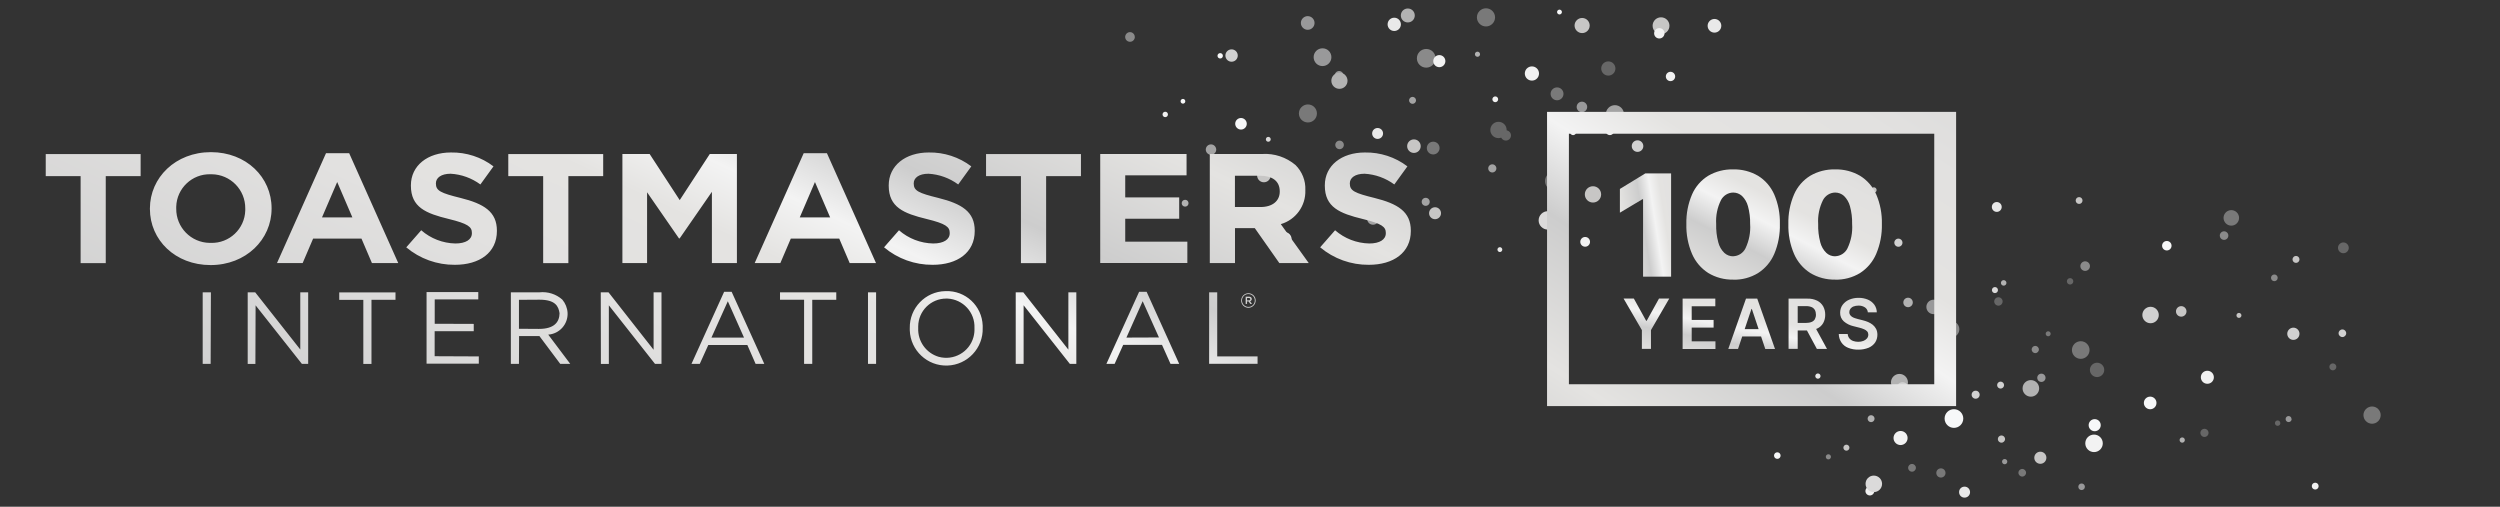 <?xml version="1.0" encoding="UTF-8"?>
<svg id="Layer_1" data-name="Layer 1" xmlns="http://www.w3.org/2000/svg" xmlns:xlink="http://www.w3.org/1999/xlink" viewBox="0 0 379.9 77">
  <rect x="0" y="0" width="379.9" height="77" fill="#333333" stroke="none"/>
  <defs>
    <style>
      .cls-1 {
        clip-path: url(#clippath);
      }

      .cls-2 {
        fill: none;
      }

      .cls-2, .cls-3, .cls-4, .cls-5, .cls-6, .cls-7, .cls-8, .cls-9, .cls-10, .cls-11, .cls-12, .cls-13, .cls-14, .cls-15, .cls-16, .cls-17, .cls-18, .cls-19 {
        stroke-width: 0px;
      }

      .cls-3 {
        fill: url(#linear-gradient);
      }

      .cls-20 {
        clip-path: url(#clippath-1);
      }

      .cls-4 {
        fill: url(#linear-gradient-4);
      }

      .cls-5 {
        fill: url(#linear-gradient-2);
      }

      .cls-6 {
        fill: url(#linear-gradient-3);
      }

      .cls-7 {
        fill: url(#linear-gradient-5);
      }

      .cls-8 {
        fill: #f7f8f9;
      }

      .cls-9 {
        fill: #f2f2f2;
      }

      .cls-10 {
        fill: #797979;
      }

      .cls-11 {
        fill: #a3a3a3;
      }

      .cls-12 {
        fill: #d1d1d1;
      }

      .cls-13 {
        fill: #c7c6c5;
      }

      .cls-14 {
        fill: #dbdada;
      }

      .cls-15 {
        fill: #b2b2b2;
      }

      .cls-16 {
        fill: #8a8a8a;
      }

      .cls-17 {
        fill: #99999a;
      }

      .cls-18 {
        fill: #e9e9e9;
      }

      .cls-19 {
        fill: #676767;
      }
    </style>
    <clipPath id="clippath">
      <rect class="cls-2" x="127.9" width="252" height="77"/>
    </clipPath>
    <clipPath id="clippath-1">
      <rect class="cls-2" x="170.98" y="-29.63" width="190.79" height="143.35"/>
    </clipPath>
    <linearGradient id="linear-gradient" x1="-881.44" y1="459.87" x2="-882.88" y2="458.28" gradientTransform="translate(55109.38 20558.06) scale(62.16 -44.71)" gradientUnits="userSpaceOnUse">
      <stop offset="0" stop-color="#d1d1d1"/>
      <stop offset=".34" stop-color="#e2e1e0"/>
      <stop offset=".49" stop-color="#e4e3e1"/>
      <stop offset=".58" stop-color="#f3f3f3"/>
      <stop offset=".69" stop-color="#cdcdcd"/>
      <stop offset=".87" stop-color="#e4e3e1"/>
      <stop offset="1" stop-color="#d1d1d1"/>
    </linearGradient>
    <linearGradient id="linear-gradient-2" x1="-872.63" y1="425.79" x2="-874.07" y2="424.2" gradientTransform="translate(33957.14 3389.91) scale(38.57 -7.86)" xlink:href="#linear-gradient"/>
    <linearGradient id="linear-gradient-3" x1="-865.69" y1="447.74" x2="-867.13" y2="446.15" gradientTransform="translate(26024.77 7524.17) scale(29.72 -16.76)" xlink:href="#linear-gradient"/>
    <linearGradient id="linear-gradient-4" x1="-780.32" y1="445.77" x2="-782.29" y2="445.16" gradientTransform="translate(6331.94 7026.32) scale(7.78 -15.69)" xlink:href="#linear-gradient"/>
    <linearGradient id="linear-gradient-5" x1="86.65" y1="81.34" x2="130.95" y2="-13.65" gradientTransform="matrix(1,0,0,1,0,0)" xlink:href="#linear-gradient"/>
  </defs>
  <g id="Group_3417564" data-name="Group 3417564">
    <g class="cls-1">
      <g id="Option_2" data-name="Option 2">
        <g id="Option_2-2" data-name="Option 2-2">
          <g id="Group_3417484" data-name="Group 3417484">
            <g class="cls-20">
              <g id="Group_3417483" data-name="Group 3417483">
                <path id="Path_3641619" data-name="Path 3641619" class="cls-8" d="M180.12,15.39c0,.2-.16.36-.36.36s-.36-.16-.36-.36.16-.36.36-.36.36.16.36.36h0"/>
                <path id="Path_3641620" data-name="Path 3641620" class="cls-19" d="M229.61,20.58c0,.43-.35.78-.78.78s-.78-.35-.78-.78.35-.78.78-.78.78.35.78.78h0"/>
                <path id="Path_3641623" data-name="Path 3641623" class="cls-9" d="M233.87,11.17c0,.6-.48,1.08-1.08,1.08s-1.08-.48-1.08-1.08.48-1.08,1.08-1.08,1.08.48,1.08,1.08h0"/>
                <path id="Path_3641625" data-name="Path 3641625" class="cls-8" d="M185.83,8.48c0,.23-.18.41-.41.41s-.41-.18-.41-.41.18-.41.41-.41.41.18.41.41h0"/>
                <path id="Path_3641626" data-name="Path 3641626" class="cls-10" d="M227.19,2.64c0,.76-.62,1.38-1.38,1.38-.76,0-1.38-.62-1.38-1.38s.62-1.38,1.38-1.38h0c.76,0,1.38.62,1.38,1.38"/>
                <path id="Path_3641628" data-name="Path 3641628" class="cls-17" d="M204.14,11.44c0,.36-.29.65-.65.65s-.65-.29-.65-.65.29-.65.65-.65c.36,0,.65.29.65.64h0"/>
                <path id="Path_3641629" data-name="Path 3641629" class="cls-18" d="M210.17,20.28c0,.46-.37.83-.83.83s-.83-.37-.83-.83.37-.83.83-.83c.46,0,.83.37.83.83"/>
                <path id="Path_3641630" data-name="Path 3641630" class="cls-10" d="M218.76,22.5c0,.53-.43.97-.97.97s-.97-.43-.97-.97.43-.97.97-.97.97.43.97.97h0"/>
                <path id="Path_3641631" data-name="Path 3641631" class="cls-12" d="M204.98,28.96c0,.33-.27.61-.61.61s-.61-.27-.61-.61.27-.61.61-.61.61.27.61.61h0"/>
                <path id="Path_3641632" data-name="Path 3641632" class="cls-14" d="M193.1,21.17c0,.2-.16.37-.37.37s-.37-.16-.37-.37c0-.2.16-.37.37-.37h0c.2,0,.37.16.37.37"/>
                <path id="Path_3641635" data-name="Path 3641635" class="cls-13" d="M253.69,3.91c0,.71-.57,1.28-1.28,1.28s-1.28-.57-1.28-1.28.57-1.28,1.28-1.28c.71,0,1.28.57,1.28,1.28h0"/>
                <path id="Path_3641636" data-name="Path 3641636" class="cls-10" d="M200.12,17.24c0,.76-.61,1.37-1.37,1.37s-1.37-.61-1.37-1.37c0-.76.61-1.37,1.37-1.37s1.37.61,1.37,1.37h0"/>
                <path id="Path_3641638" data-name="Path 3641638" class="cls-16" d="M218.15,8.86c0,.78-.63,1.42-1.42,1.42s-1.42-.63-1.42-1.42.63-1.42,1.42-1.42,1.42.63,1.42,1.42h0"/>
                <path id="Path_3641640" data-name="Path 3641640" class="cls-13" d="M243.31,29.54c0,.68-.55,1.24-1.24,1.24-.68,0-1.24-.55-1.24-1.24s.55-1.24,1.24-1.24h0c.68,0,1.24.55,1.24,1.24"/>
                <path id="Path_3641643" data-name="Path 3641643" class="cls-14" d="M249.67,18.96c0,.23-.18.41-.41.41-.23,0-.41-.18-.41-.41,0-.23.18-.41.41-.41h0c.22,0,.41.18.41.41"/>
                <path id="Path_3641646" data-name="Path 3641646" class="cls-11" d="M184.82,22.73c0,.44-.36.79-.79.79-.44,0-.8-.36-.8-.79,0-.44.36-.79.79-.79h0c.44,0,.79.36.8.79"/>
                <path id="Path_3641647" data-name="Path 3641647" class="cls-9" d="M239.51,20.08c0,.25-.21.46-.46.46s-.46-.21-.46-.46.21-.46.46-.46h0c.25,0,.46.21.46.46"/>
                <path id="Path_3641651" data-name="Path 3641651" class="cls-8" d="M237.35,1.83c0,.2-.17.37-.37.37-.2,0-.37-.17-.37-.37s.17-.37.37-.37h0c.2,0,.37.17.37.37"/>
                <path id="Path_3641654" data-name="Path 3641654" class="cls-9" d="M219.64,9.29c0,.51-.41.92-.92.92-.51,0-.92-.41-.92-.92,0-.51.41-.92.92-.92h0c.51,0,.92.41.92.92"/>
                <path id="Path_3641655" data-name="Path 3641655" class="cls-18" d="M196.27,36.34c0,.59-.48,1.08-1.08,1.08-.59,0-1.08-.48-1.08-1.08,0-.59.48-1.08,1.08-1.08.59,0,1.08.48,1.08,1.08h0"/>
                <path id="Path_3641656" data-name="Path 3641656" class="cls-14" d="M236.61,33.49c0,.77-.63,1.4-1.4,1.4-.77,0-1.4-.63-1.4-1.4s.63-1.4,1.4-1.4h0c.77,0,1.4.63,1.4,1.4"/>
                <path id="Path_3641657" data-name="Path 3641657" class="cls-15" d="M180.61,30.88c0,.29-.23.52-.52.52s-.52-.23-.52-.52c0-.29.23-.52.52-.52h0c.29,0,.52.23.52.52"/>
                <path id="Path_3641658" data-name="Path 3641658" class="cls-8" d="M189.46,18.81c0,.49-.4.88-.88.88s-.88-.4-.88-.88c0-.49.4-.88.88-.88s.88.4.88.88h0"/>
                <path id="Path_3641659" data-name="Path 3641659" class="cls-15" d="M204.77,12.27c0,.68-.55,1.23-1.23,1.23s-1.23-.55-1.23-1.23c0-.68.55-1.23,1.23-1.23s1.23.55,1.23,1.23h0"/>
                <path id="Path_3641660" data-name="Path 3641660" class="cls-18" d="M261.57,3.92c0,.57-.47,1.04-1.04,1.04-.57,0-1.04-.47-1.04-1.04,0-.57.47-1.04,1.04-1.04.57,0,1.04.46,1.04,1.04h0"/>
                <path id="Path_3641661" data-name="Path 3641661" class="cls-11" d="M209.52,33.27c0,.49-.39.88-.88.88-.49,0-.88-.39-.88-.88,0-.49.39-.88.88-.88h0c.49,0,.88.39.88.88"/>
                <path id="Path_3641662" data-name="Path 3641662" class="cls-16" d="M204.21,22.02c0,.36-.29.65-.65.65s-.65-.29-.65-.65.29-.65.65-.65h0c.36,0,.65.29.65.65"/>
                <path id="Path_3641663" data-name="Path 3641663" class="cls-19" d="M245.48,10.41c0,.6-.49,1.08-1.08,1.08-.6,0-1.08-.49-1.08-1.08,0-.6.48-1.08,1.08-1.08.6,0,1.08.48,1.08,1.08"/>
                <path id="Path_3641664" data-name="Path 3641664" class="cls-9" d="M254.56,11.62c0,.39-.32.71-.71.71-.39,0-.71-.32-.71-.71s.32-.71.71-.71.71.32.71.71h0"/>
                <path id="Path_3641666" data-name="Path 3641666" class="cls-10" d="M237.59,14.26c0,.54-.44.98-.98.98-.54,0-.98-.44-.98-.98s.44-.98.98-.98h0c.54,0,.98.44.98.98"/>
                <path id="Path_3641667" data-name="Path 3641667" class="cls-11" d="M246.78,17.36c0,.76-.62,1.38-1.38,1.38-.76,0-1.38-.62-1.38-1.38s.62-1.38,1.38-1.38h0c.76,0,1.38.62,1.38,1.38"/>
                <path id="Path_3641668" data-name="Path 3641668" class="cls-17" d="M199.76,3.49c0,.57-.47,1.04-1.04,1.04s-1.04-.47-1.04-1.04.47-1.04,1.04-1.04,1.04.47,1.04,1.04h0"/>
                <path id="Path_3641669" data-name="Path 3641669" class="cls-13" d="M215.89,22.21c0,.57-.46,1.03-1.03,1.03s-1.03-.46-1.03-1.03.46-1.03,1.03-1.03c.57,0,1.03.46,1.03,1.03"/>
                <path id="Path_3641671" data-name="Path 3641671" class="cls-12" d="M249.72,22.2c0,.49-.39.88-.88.88s-.88-.39-.88-.88c0-.49.39-.88.88-.88.49,0,.88.4.88.88"/>
                <path id="Path_3641672" data-name="Path 3641672" class="cls-9" d="M177.48,17.39c0,.23-.18.41-.41.41s-.41-.18-.41-.41c0-.23.18-.41.41-.41s.41.18.41.41h0"/>
                <path id="Path_3641675" data-name="Path 3641675" class="cls-16" d="M172.45,5.61c0,.41-.33.74-.73.74-.41,0-.74-.33-.74-.73s.33-.74.73-.74h0c.41,0,.73.33.73.73"/>
                <path id="Path_3641676" data-name="Path 3641676" class="cls-11" d="M217.26,30.67c0,.34-.27.61-.61.61s-.61-.27-.61-.61.27-.61.61-.61.61.27.61.61h0"/>
                <path id="Path_3641679" data-name="Path 3641679" class="cls-13" d="M193.09,26.67c0,.57-.46,1.03-1.03,1.03s-1.03-.46-1.03-1.03c0-.57.46-1.03,1.03-1.03h0c.57,0,1.03.46,1.03,1.03"/>
                <path id="Path_3641681" data-name="Path 3641681" class="cls-16" d="M236.94,27.32c0,.42-.34.76-.76.76s-.76-.34-.76-.76.34-.76.76-.76.76.34.76.76h0"/>
                <path id="Path_3641682" data-name="Path 3641682" class="cls-18" d="M228.29,37.93c0,.2-.17.37-.37.37-.2,0-.37-.17-.37-.37,0-.2.16-.37.37-.37.2,0,.37.17.37.37h0"/>
                <path id="Path_3641683" data-name="Path 3641683" class="cls-12" d="M188.09,8.44c0,.52-.42.94-.94.94-.52,0-.94-.42-.94-.94,0-.52.42-.94.94-.94h0c.52,0,.94.42.94.94"/>
                <path id="Path_3641684" data-name="Path 3641684" class="cls-19" d="M228.95,19.75c0,.68-.55,1.24-1.24,1.24s-1.24-.55-1.24-1.24c0-.68.55-1.24,1.24-1.24s1.24.55,1.24,1.24h0"/>
                <path id="Path_3641687" data-name="Path 3641687" class="cls-18" d="M212.88,3.7c0,.56-.45,1.01-1.01,1.01s-1.01-.45-1.01-1.01c0-.56.45-1.01,1.01-1.01s1.01.45,1.01,1.01h0"/>
                <path id="Path_3641689" data-name="Path 3641689" class="cls-13" d="M349.43,39.42c0,.29-.24.53-.53.53s-.53-.24-.53-.53.24-.53.53-.53h0c.29,0,.53.24.53.53"/>
                <path id="Path_3641690" data-name="Path 3641690" class="cls-15" d="M304.9,42.99c0,.23-.19.42-.42.42-.23,0-.42-.19-.42-.42s.19-.42.42-.42.42.19.42.42h0"/>
                <path id="Path_3641691" data-name="Path 3641691" class="cls-12" d="M289.1,36.88c0,.34-.28.62-.62.62s-.62-.28-.62-.62.28-.62.62-.62h0c.34,0,.62.28.62.62"/>
                <path id="Path_3641692" data-name="Path 3641692" class="cls-9" d="M289.88,66.56c0,.59-.48,1.07-1.07,1.07s-1.07-.48-1.07-1.07.48-1.07,1.07-1.07,1.07.48,1.07,1.07h0"/>
                <path id="Path_3641693" data-name="Path 3641693" class="cls-15" d="M309.87,59.02c0,.69-.56,1.26-1.26,1.26-.69,0-1.26-.56-1.26-1.26s.56-1.26,1.26-1.26h0c.69,0,1.26.56,1.26,1.26"/>
                <path id="Path_3641697" data-name="Path 3641697" class="cls-12" d="M356.53,50.64c0,.32-.26.58-.58.58-.32,0-.58-.26-.58-.58s.26-.58.58-.58h0c.32,0,.58.26.58.58"/>
                <path id="Path_3641698" data-name="Path 3641698" class="cls-12" d="M349.43,50.72c0,.52-.42.93-.93.93s-.93-.42-.93-.93.42-.93.93-.93h0c.52,0,.93.42.93.93"/>
                <path id="Path_3641699" data-name="Path 3641699" class="cls-19" d="M346.52,64.3c0,.23-.18.41-.41.41-.23,0-.41-.18-.41-.41s.18-.41.41-.41h0c.23,0,.41.18.41.41"/>
                <path id="Path_3641701" data-name="Path 3641701" class="cls-15" d="M289.93,58.11c0,.71-.58,1.29-1.29,1.29s-1.29-.58-1.29-1.29.58-1.29,1.29-1.29h0c.71,0,1.29.58,1.29,1.29"/>
                <path id="Path_3641703" data-name="Path 3641703" class="cls-12" d="M328.05,47.87c0,.69-.56,1.25-1.25,1.25s-1.25-.56-1.25-1.25.56-1.25,1.25-1.25c.69,0,1.25.56,1.25,1.25"/>
                <path id="Path_3641705" data-name="Path 3641705" class="cls-8" d="M327.7,61.23c0,.53-.43.96-.96.96s-.96-.43-.96-.96.43-.96.96-.96.96.43.96.96h0"/>
                <path id="Path_3641707" data-name="Path 3641707" class="cls-17" d="M305.03,70.15c0,.22-.18.4-.4.4s-.4-.18-.4-.4c0-.22.18-.4.4-.4h0c.22,0,.4.18.4.4"/>
                <path id="Path_3641709" data-name="Path 3641709" class="cls-10" d="M272.8,49.17c0,.21-.17.39-.39.39s-.39-.17-.39-.39.17-.39.39-.39h0c.21,0,.39.17.39.39"/>
                <path id="Path_3641710" data-name="Path 3641710" class="cls-16" d="M317.59,40.44c0,.4-.33.73-.73.73-.4,0-.73-.33-.73-.73s.33-.73.73-.73h0c.4,0,.73.33.73.73"/>
                <path id="Path_3641716" data-name="Path 3641716" class="cls-12" d="M296.79,53.22c0,.22-.18.4-.4.4s-.4-.18-.4-.4.18-.4.4-.4h0c.22,0,.4.18.4.4"/>
                <path id="Path_3641717" data-name="Path 3641717" class="cls-9" d="M319.54,67.37c0,.73-.59,1.33-1.33,1.33-.73,0-1.33-.59-1.33-1.33s.59-1.33,1.33-1.33h0c.73,0,1.33.59,1.33,1.33"/>
                <path id="Path_3641718" data-name="Path 3641718" class="cls-10" d="M317.53,53.19c0,.74-.6,1.34-1.34,1.34s-1.34-.6-1.34-1.34.6-1.34,1.34-1.34,1.34.6,1.34,1.34h0"/>
                <path id="Path_3641720" data-name="Path 3641720" class="cls-13" d="M340.61,47.93c0,.21-.17.38-.38.38s-.38-.17-.38-.38.17-.38.38-.38.38.17.38.38h0"/>
                <path id="Path_3641721" data-name="Path 3641721" class="cls-16" d="M278.23,69.42c0,.21-.17.39-.39.39s-.39-.17-.39-.39.17-.39.39-.39.39.17.39.39h0"/>
                <path id="Path_3641727" data-name="Path 3641727" class="cls-8" d="M298.34,63.6c0,.79-.64,1.42-1.42,1.42-.79,0-1.42-.64-1.42-1.42,0-.79.64-1.42,1.42-1.42h0c.79,0,1.42.64,1.42,1.42"/>
                <path id="Path_3641728" data-name="Path 3641728" class="cls-17" d="M316.82,73.97c0,.28-.22.5-.5.5s-.5-.22-.5-.5.22-.5.5-.5.5.22.5.5"/>
                <path id="Path_3641729" data-name="Path 3641729" class="cls-16" d="M338.62,35.8c0,.36-.29.65-.65.65s-.65-.29-.65-.65.29-.65.65-.65h0c.36,0,.65.29.65.65"/>
                <path id="Path_3641730" data-name="Path 3641730" class="cls-9" d="M284.82,74.61c0,.37-.3.68-.67.68-.37,0-.68-.3-.68-.67,0-.37.3-.68.67-.68h0c.37,0,.67.3.67.67"/>
                <path id="Path_3641733" data-name="Path 3641733" class="cls-19" d="M335.61,65.78c0,.34-.28.62-.62.62-.34,0-.62-.28-.62-.62s.28-.62.62-.62h0c.34,0,.62.28.62.62"/>
                <path id="Path_3641734" data-name="Path 3641734" class="cls-13" d="M285.17,28.88c0,.23-.19.42-.42.42s-.42-.19-.42-.42.19-.42.42-.42h0c.23,0,.42.19.42.42"/>
                <path id="Path_3641735" data-name="Path 3641735" class="cls-18" d="M304.18,31.45c0,.41-.33.75-.75.75-.41,0-.75-.33-.75-.75s.33-.75.75-.75c.41,0,.75.33.75.75"/>
                <path id="Path_3641737" data-name="Path 3641737" class="cls-17" d="M294.93,46.64c0,.61-.49,1.1-1.1,1.1s-1.1-.49-1.1-1.1.49-1.1,1.1-1.1,1.1.49,1.1,1.1h0"/>
                <path id="Path_3641738" data-name="Path 3641738" class="cls-19" d="M315.06,42.75c0,.27-.22.49-.49.49-.27,0-.49-.22-.49-.49,0-.27.22-.49.49-.49.27,0,.49.22.49.49h0"/>
                <path id="Path_3641740" data-name="Path 3641740" class="cls-13" d="M332.26,47.32c0,.44-.36.8-.8.8-.44,0-.8-.36-.8-.8s.36-.8.8-.8h0c.44,0,.8.36.8.8"/>
                <path id="Path_3641742" data-name="Path 3641742" class="cls-10" d="M361.77,63.08c0,.72-.59,1.31-1.31,1.31s-1.31-.59-1.31-1.31c0-.72.59-1.31,1.31-1.31s1.31.59,1.31,1.31h0"/>
                <path id="Path_3641744" data-name="Path 3641744" class="cls-19" d="M355.03,55.75c0,.29-.24.53-.53.53s-.53-.24-.53-.53.24-.53.53-.53.53.24.53.53h0"/>
                <path id="Path_3641745" data-name="Path 3641745" class="cls-15" d="M290.67,45.96c0,.4-.32.72-.72.72s-.72-.32-.72-.72.32-.72.72-.72h0c.4,0,.72.32.72.72"/>
                <path id="Path_3641746" data-name="Path 3641746" class="cls-19" d="M304.32,45.81c0,.35-.29.64-.64.64s-.64-.29-.64-.64.29-.64.64-.64h0c.35,0,.64.29.64.64"/>
                <path id="Path_3641747" data-name="Path 3641747" class="cls-10" d="M340.25,33.11c0,.65-.53,1.18-1.18,1.18s-1.18-.53-1.18-1.18.53-1.18,1.18-1.18h0c.65,0,1.18.53,1.18,1.18"/>
                <path id="Path_3641748" data-name="Path 3641748" class="cls-15" d="M284.86,63.62c0,.29-.24.53-.53.53s-.53-.24-.53-.53.24-.53.53-.53h0c.29,0,.53.24.53.53"/>
                <path id="Path_3641749" data-name="Path 3641749" class="cls-10" d="M295.64,71.87c0,.39-.31.7-.7.7-.39,0-.7-.31-.7-.7,0-.39.31-.7.7-.7h0c.39,0,.7.31.7.7"/>
                <path id="Path_3641751" data-name="Path 3641751" class="cls-19" d="M356.92,37.66c0,.45-.37.82-.82.82s-.82-.37-.82-.82c0-.45.37-.82.82-.82.45,0,.82.37.82.82"/>
                <path id="Path_3641756" data-name="Path 3641756" class="cls-16" d="M297.74,50.03c0,.7-.57,1.26-1.26,1.26s-1.26-.57-1.26-1.26.57-1.26,1.26-1.26,1.26.57,1.26,1.26h0"/>
                <path id="Path_3641757" data-name="Path 3641757" class="cls-17" d="M348.24,63.68c0,.25-.2.46-.46.46-.25,0-.46-.2-.46-.46,0-.25.2-.46.45-.46h0c.25,0,.45.2.45.46"/>
                <path id="Path_3641758" data-name="Path 3641758" class="cls-16" d="M346.12,42.22c0,.28-.23.51-.51.51s-.51-.23-.51-.51c0-.28.23-.51.51-.51h0c.28,0,.51.23.51.5h0"/>
                <path id="Path_3641759" data-name="Path 3641759" class="cls-10" d="M296.99,36.9c0,.23-.18.41-.41.41-.23,0-.41-.18-.41-.41,0-.23.18-.41.41-.41.22,0,.41.18.41.41h0"/>
                <path id="Path_3641760" data-name="Path 3641760" class="cls-13" d="M316.46,30.47c0,.29-.23.52-.52.52-.29,0-.52-.23-.52-.52s.23-.52.52-.52.52.23.52.52h0"/>
                <path id="Path_3641763" data-name="Path 3641763" class="cls-8" d="M319.23,64.61c0,.51-.41.92-.92.92s-.92-.41-.92-.92.41-.92.92-.92h0c.51,0,.92.41.92.92"/>
                <path id="Path_3641764" data-name="Path 3641764" class="cls-9" d="M336.42,57.33c0,.55-.44.99-.99.99-.55,0-.99-.44-.99-.99s.44-.99.99-.99h0c.55,0,.99.44.99.99"/>
                <path id="Path_3641765" data-name="Path 3641765" class="cls-13" d="M304.69,66.72c0,.3-.25.55-.55.55-.3,0-.55-.25-.55-.55s.25-.55.55-.55.55.25.55.55h0"/>
                <path id="Path_3641767" data-name="Path 3641767" class="cls-8" d="M329.99,37.34c0,.4-.32.72-.72.72-.4,0-.72-.32-.72-.72s.32-.72.72-.72.72.32.72.72h0"/>
                <path id="Path_3641769" data-name="Path 3641769" class="cls-9" d="M352.34,73.87c0,.29-.23.52-.52.52-.29,0-.52-.23-.52-.52s.23-.52.52-.52h0c.29,0,.52.23.52.52"/>
                <path id="Path_3641770" data-name="Path 3641770" class="cls-15" d="M332.01,66.87c0,.22-.18.4-.4.4s-.4-.18-.4-.4c0-.22.18-.4.4-.4h0c.22,0,.4.18.4.4"/>
                <path id="Path_3641772" data-name="Path 3641772" class="cls-16" d="M309.83,53.11c0,.3-.25.55-.55.55-.3,0-.55-.25-.55-.55s.25-.55.55-.55.55.25.55.55h0"/>
                <path id="Path_3641773" data-name="Path 3641773" class="cls-19" d="M319.76,56.21c0,.6-.49,1.09-1.09,1.09s-1.09-.49-1.09-1.09.49-1.09,1.09-1.09,1.09.49,1.09,1.09h0"/>
                <path id="Path_3641775" data-name="Path 3641775" class="cls-14" d="M303.61,44.08c0,.26-.21.46-.46.46-.26,0-.46-.21-.46-.46s.21-.46.46-.46h0c.26,0,.46.21.46.46"/>
                <path id="Path_3641777" data-name="Path 3641777" class="cls-12" d="M304.54,58.52c0,.29-.24.53-.53.53-.29,0-.53-.24-.53-.53s.24-.53.53-.53h0c.29,0,.53.24.53.53h0"/>
                <path id="Path_3641778" data-name="Path 3641778" class="cls-10" d="M291.14,71.09c0,.32-.26.59-.59.59s-.59-.26-.59-.59.26-.59.59-.59h0c.32,0,.59.26.59.59"/>
                <path id="Path_3641779" data-name="Path 3641779" class="cls-17" d="M296.05,46.19c0,.21-.17.37-.38.37s-.37-.17-.37-.38c0-.21.17-.37.37-.37.21,0,.37.17.38.37h0"/>
                <path id="Path_3641780" data-name="Path 3641780" class="cls-10" d="M311.62,50.72c0,.21-.17.38-.38.38-.21,0-.38-.17-.38-.38s.17-.38.38-.38.38.17.38.38h0"/>
                <path id="Path_3641781" data-name="Path 3641781" class="cls-15" d="M287.1,60.18c0,.61-.5,1.11-1.11,1.11s-1.11-.5-1.11-1.11.5-1.11,1.11-1.11h0c.61,0,1.11.5,1.11,1.11"/>
                <path id="Path_3641782" data-name="Path 3641782" class="cls-10" d="M307.88,71.84c0,.32-.26.58-.58.58s-.58-.26-.58-.58c0-.32.26-.58.58-.58s.58.26.58.58h0"/>
                <path id="Path_3641783" data-name="Path 3641783" class="cls-12" d="M290.01,58.98c0,.5-.4.9-.9.9s-.9-.4-.9-.9.4-.9.9-.9h0c.5,0,.9.4.9.9"/>
                <path id="Path_3641784" data-name="Path 3641784" class="cls-18" d="M276.65,57.15c0,.22-.18.4-.4.4s-.4-.18-.4-.4.18-.4.4-.4h0c.22,0,.4.18.4.4"/>
                <path id="Path_3641785" data-name="Path 3641785" class="cls-13" d="M281.04,68.03c0,.25-.21.46-.46.46s-.46-.21-.46-.46.21-.46.46-.46.46.21.46.46h0"/>
                <path id="Path_3641786" data-name="Path 3641786" class="cls-12" d="M300.83,59.98c0,.34-.27.61-.61.61s-.61-.27-.61-.61.27-.61.61-.61h0c.34,0,.61.27.61.61"/>
                <path id="Path_3641788" data-name="Path 3641788" class="cls-17" d="M310.84,57.41c0,.35-.28.63-.63.63s-.63-.28-.63-.63.28-.63.63-.63h0c.35,0,.63.28.63.63"/>
                <path id="Path_3641791" data-name="Path 3641791" class="cls-14" d="M286,73.53c0,.69-.56,1.25-1.26,1.25-.69,0-1.25-.56-1.25-1.26,0-.69.56-1.25,1.25-1.25.69,0,1.26.56,1.26,1.25h0"/>
                <path id="Path_3641795" data-name="Path 3641795" class="cls-8" d="M270.58,69.23c0,.28-.22.5-.5.5s-.5-.22-.5-.5.22-.5.5-.5.5.22.5.5"/>
                <path id="Path_3641797" data-name="Path 3641797" class="cls-13" d="M310.97,69.56c0,.51-.41.92-.92.92s-.92-.41-.92-.92.41-.92.92-.92h0c.51,0,.92.41.92.92"/>
                <path id="Path_3641798" data-name="Path 3641798" class="cls-18" d="M299.37,74.79c0,.46-.37.83-.84.83s-.83-.37-.83-.84.37-.83.84-.83h0c.46,0,.83.37.83.84"/>
                <path id="Path_3641801" data-name="Path 3641801" class="cls-17" d="M202.32,8.69c0,.74-.6,1.35-1.35,1.35s-1.35-.6-1.35-1.35.6-1.35,1.35-1.35,1.35.6,1.35,1.35h0"/>
                <path id="Path_3641802" data-name="Path 3641802" class="cls-9" d="M227.66,15.09c0,.24-.2.44-.44.44s-.44-.2-.44-.44.2-.44.44-.44c.24,0,.44.19.44.44h0"/>
                <path id="Path_3641803" data-name="Path 3641803" class="cls-11" d="M227.39,25.59c0,.34-.28.62-.62.62s-.62-.28-.62-.62.28-.62.62-.62h0c.34,0,.62.28.62.62"/>
                <path id="Path_3641804" data-name="Path 3641804" class="cls-9" d="M252.94,5.06c0,.43-.35.79-.79.79s-.79-.35-.79-.79c0-.43.35-.79.79-.79h0c.43,0,.79.35.79.79"/>
                <path id="Path_3641808" data-name="Path 3641808" class="cls-18" d="M203.78,28.27c0,.25-.21.46-.46.46s-.46-.21-.46-.46.21-.46.46-.46.46.21.46.46h0"/>
                <path id="Path_3641809" data-name="Path 3641809" class="cls-13" d="M218.98,32.4c0,.5-.41.91-.91.91s-.91-.41-.91-.91c0-.5.41-.91.91-.91.5,0,.91.41.91.91h0"/>
                <path id="Path_3641810" data-name="Path 3641810" class="cls-10" d="M237.65,27.51c0,.79-.64,1.44-1.43,1.44-.79,0-1.44-.64-1.44-1.43,0-.79.64-1.44,1.43-1.44h0c.79,0,1.43.64,1.43,1.43h0"/>
                <path id="Path_3641811" data-name="Path 3641811" class="cls-15" d="M224.91,8.24c0,.21-.17.39-.39.39s-.39-.17-.39-.39.17-.39.39-.39c.21,0,.39.17.39.39"/>
                <path id="Path_3641812" data-name="Path 3641812" class="cls-11" d="M215.18,15.25c0,.29-.24.53-.53.53s-.53-.24-.53-.53.24-.53.53-.53h0c.29,0,.53.24.53.53"/>
                <path id="Path_3641813" data-name="Path 3641813" class="cls-13" d="M241.57,3.88c0,.64-.52,1.15-1.15,1.15s-1.15-.52-1.15-1.15.52-1.15,1.15-1.15h0c.64,0,1.15.52,1.15,1.15"/>
                <path id="Path_3641814" data-name="Path 3641814" class="cls-17" d="M241.19,16.25c0,.44-.36.8-.8.8s-.8-.36-.8-.8c0-.44.36-.8.8-.8s.8.36.8.8h0"/>
                <path id="Path_3641815" data-name="Path 3641815" class="cls-9" d="M241.62,36.75c0,.41-.33.74-.74.74s-.74-.33-.74-.74.33-.74.74-.74h0c.41,0,.74.33.74.74"/>
                <path id="Path_3641816" data-name="Path 3641816" class="cls-9" d="M245.26,19.9c0,.35-.28.63-.63.63s-.63-.28-.63-.63c0-.35.28-.63.63-.63h0c.35,0,.63.28.63.63"/>
                <path id="Path_3641819" data-name="Path 3641819" class="cls-15" d="M214.99,2.35c0,.59-.47,1.06-1.06,1.06-.59,0-1.06-.47-1.06-1.06,0-.59.47-1.06,1.06-1.06h0c.59,0,1.06.47,1.06,1.06"/>
              </g>
            </g>
          </g>
        </g>
      </g>
    </g>
    <g id="Group_3417485" data-name="Group 3417485">
      <g id="Group_3258924" data-name="Group 3258924">
        <path id="Path_2922334" data-name="Path 2922334" class="cls-3" d="M238.41,20.32v38.07h55.52V20.32h-55.52M235.09,17h62.16v44.71h-62.16V17Z"/>
        <path id="Path_3494300" data-name="Path 3494300" class="cls-5" d="M246.71,45.37h1.57l1.87,3.38h.08l1.87-3.38h1.56l-2.78,4.79v2.85h-1.38v-2.85l-2.78-4.79ZM255.69,53.02v-7.64h4.97v1.16h-3.59v2.08h3.33v1.16h-3.33v2.09h3.61v1.16h-5ZM264.11,53.02h-1.48l2.69-7.64h1.71l2.7,7.65h-1.48l-2.04-6.08h-.06l-2.04,6.07ZM264.16,50.02h4.03v1.11h-4.03v-1.11ZM271.79,53.02v-7.64h2.87c.51-.02,1.02.09,1.48.31.38.19.7.49.91.86.21.39.32.84.31,1.28.01.45-.1.89-.31,1.27-.21.36-.53.66-.92.83-.47.21-.97.31-1.49.29h-2.04v-1.15h1.86c.29,0,.57-.04.84-.15.2-.08.38-.23.49-.42.11-.21.17-.45.16-.69,0-.24-.05-.48-.16-.7-.11-.19-.28-.35-.49-.44-.27-.11-.56-.16-.85-.15h-1.27v6.49h-1.38ZM275.74,49.55l1.89,3.47h-1.54l-1.86-3.46h1.51ZM283.84,47.47c-.02-.31-.19-.59-.44-.76-.3-.19-.65-.29-1-.27-.25,0-.51.04-.74.13-.19.07-.35.2-.47.35-.11.15-.17.33-.17.51,0,.15.03.29.11.41.08.12.18.22.3.3.13.08.27.15.42.2.15.05.31.1.47.14l.72.18c.29.07.56.16.83.27.26.11.5.26.72.43.21.17.38.39.51.63.13.27.19.57.19.87,0,.42-.11.83-.34,1.18-.25.36-.59.63-.99.8-.5.2-1.03.3-1.57.29-.53.01-1.06-.08-1.55-.28-.41-.16-.77-.44-1.02-.81-.26-.38-.39-.83-.4-1.29h1.36c.01.24.1.47.25.66.15.18.34.32.57.4.25.09.52.13.78.13.27,0,.54-.04.79-.14.21-.08.39-.21.54-.38.13-.16.2-.36.2-.57,0-.18-.06-.36-.17-.49-.13-.14-.3-.26-.48-.33-.23-.1-.47-.18-.72-.24l-.87-.22c-.55-.12-1.06-.37-1.49-.74-.37-.34-.57-.82-.55-1.32,0-.42.12-.84.37-1.18.26-.35.6-.62,1-.79.45-.19.94-.29,1.44-.28.49-.01.98.09,1.43.28.39.17.72.44.97.78.23.34.36.73.36,1.14h-1.33Z"/>
        <g id="Group_3258924-2" data-name="Group 3258924-2">
          <g id="Group_3258706" data-name="Group 3258706">
            <path id="Path_3494298" data-name="Path 3494298" class="cls-6" d="M263.37,42.49c-1.33.03-2.65-.32-3.79-1.01-1.09-.7-1.95-1.71-2.46-2.9-.61-1.43-.9-2.98-.86-4.54-.04-1.55.26-3.09.87-4.51.51-1.17,1.37-2.15,2.45-2.82,1.15-.67,2.46-1,3.78-.97,1.33-.03,2.64.3,3.79.97,1.09.67,1.94,1.66,2.46,2.83.61,1.42.9,2.96.86,4.5.04,1.56-.25,3.12-.86,4.56-.51,1.19-1.37,2.2-2.46,2.9-1.14.69-2.45,1.04-3.78,1ZM263.37,38.94c.79-.02,1.51-.48,1.86-1.18.56-1.16.81-2.44.72-3.72.02-.92-.09-1.83-.33-2.71-.16-.59-.47-1.13-.91-1.56-.37-.33-.84-.51-1.34-.51-.78.01-1.49.46-1.85,1.15-.56,1.13-.81,2.38-.73,3.63-.03.94.08,1.87.32,2.78.15.61.47,1.17.92,1.61.37.34.84.52,1.34.52ZM278.87,42.49c-1.33.03-2.65-.32-3.79-1.01-1.09-.7-1.95-1.71-2.46-2.9-.61-1.43-.9-2.98-.86-4.54-.04-1.55.26-3.09.87-4.51.51-1.17,1.37-2.15,2.45-2.82,1.15-.67,2.46-1,3.78-.97,1.33-.03,2.64.3,3.79.97,1.09.67,1.94,1.66,2.46,2.83.61,1.42.9,2.96.86,4.5.04,1.57-.26,3.12-.87,4.56-.51,1.19-1.37,2.2-2.46,2.9-1.14.69-2.45,1.03-3.78,1h0ZM278.87,38.94c.79-.02,1.51-.48,1.86-1.18.56-1.16.81-2.44.72-3.72.02-.92-.09-1.83-.33-2.71-.16-.59-.47-1.13-.91-1.56-.37-.33-.84-.51-1.34-.51-.78.01-1.49.46-1.85,1.15-.56,1.13-.81,2.38-.73,3.63-.03.94.08,1.87.32,2.78.15.61.47,1.17.92,1.61.36.34.84.52,1.34.52h0Z"/>
            <path id="Path_3494299" data-name="Path 3494299" class="cls-4" d="M253.94,26.35v15.69h-4.26v-11.77h-.09l-3.43,2.05v-3.61l3.86-2.36h3.92Z"/>
          </g>
        </g>
      </g>
      <g id="wordmark-white">
        <g id="Group_3417529" data-name="Group 3417529">
          <rect id="Rectangle_26693" data-name="Rectangle 26693" class="cls-2" y="17" width="221.81" height="44.18"/>
          <path class="cls-7" d="M188.61,45.67h0c0-.61.49-1.11,1.1-1.11.61,0,1.1.49,1.1,1.1h0c0,.61-.49,1.11-1.1,1.11-.61,0-1.1-.49-1.1-1.1h0ZM190.68,45.66h0c0-.54-.44-.98-.98-.98-.54,0-.97.44-.97.98h0c0,.54.44.98.98.98.54,0,.97-.44.97-.98ZM189.28,45.08h.51c.25,0,.43.12.43.35,0,.16-.1.3-.26.34l.3.42h-.26l-.27-.39h-.23v.39h-.21v-1.12ZM189.77,45.64c.15,0,.23-.08.23-.18s-.08-.18-.23-.18h-.27v.37h.27ZM30.81,44.42h1.24l-.04,10.87h-1.21v-10.87ZM37.62,44.42h1.16l6.85,8.69v-8.69h1.2v10.87h-.96l-7.03-8.89-.03,8.9h-1.17v-10.88ZM55.19,45.57h-3.64v-1.14h8.55v1.13h-3.65v9.74h-1.24v-9.74ZM64.82,44.38h7.86v1.12h-6.62v3.7s5.93.02,5.93.02v1.11s-5.94,0-5.94,0v3.8s6.71.03,6.71.03v1.1s-7.94,0-7.94,0v-10.88ZM77.64,44.42h4.35c1.26-.13,2.52.27,3.46,1.11.48.57.76,1.28.8,2.02h0c.08,1.71-1.23,3.18-2.94,3.3l3.34,4.44h-1.52l-3.16-4.22h-3.09l-.02,4.22h-1.23v-10.87ZM81.91,49.98c2.34,0,3.1-1.06,3.12-2.38h0c-.16-1.08-.64-2.06-3.07-2.06l-3.1.02v4.4l3.05.02ZM91.3,44.42h1.17l6.85,8.73v-8.73h1.2v10.87h-.99l-7.01-8.89v8.9h-1.21l-.02-10.88ZM110.03,44.34h1.15l4.96,10.95h-1.32l-1.25-2.86h-5.94s-1.29,2.86-1.29,2.86h-1.26l4.96-10.95ZM113.06,51.3l-2.46-5.52-2.49,5.52h4.95ZM122.17,45.55h-3.64s0-1.13,0-1.13h8.55v1.14h-3.65v9.73h-1.24v-9.74ZM131.9,44.42h1.23v10.87h-1.23v-10.87ZM138.25,49.89v-.03c-.06-3.04,2.36-5.56,5.4-5.62.02,0,.04,0,.06,0,3-.11,5.51,2.23,5.62,5.23,0,.12,0,.24,0,.36h0c.1,3.06-2.3,5.62-5.36,5.72-3.06.1-5.62-2.3-5.72-5.36,0-.1,0-.19,0-.29h0ZM148.08,49.87v-.03c.1-2.37-1.75-4.37-4.12-4.47-.05,0-.1,0-.15,0-2.35-.01-4.26,1.88-4.28,4.23,0,.08,0,.16,0,.24v.03c-.08,1.99,1.2,3.78,3.11,4.35,2.29.63,4.66-.71,5.29-3,.12-.44.17-.89.15-1.34h0ZM154.35,44.42h1.15l6.85,8.71v-8.71h1.21v10.87h-.99l-7.02-8.9v8.9h-1.2v-10.87ZM173.09,44.34h1.15l4.95,10.95h-1.32l-1.29-2.88h-5.9s-1.3,2.88-1.3,2.88h-1.25l4.97-10.95ZM176.12,51.29l-2.48-5.52-2.47,5.53,4.96-.02ZM183.75,44.42h1.22v9.74s6.13,0,6.13,0v1.12h-7.36v-10.87ZM12.24,26.77h-5.29v-3.36h14.42v3.36h-5.3v13.22h-3.82v-13.22ZM22.78,31.74v-.05c0-4.71,3.9-8.57,9.27-8.57s9.22,3.81,9.22,8.53v.05c0,4.71-3.9,8.58-9.27,8.58s-9.22-3.81-9.22-8.53ZM37.27,31.74v-.05c.03-2.85-2.25-5.18-5.1-5.21-.06,0-.11,0-.17,0-2.8-.08-5.14,2.13-5.22,4.93,0,.08,0,.16,0,.24v.05c-.03,2.85,2.25,5.18,5.1,5.21.06,0,.11,0,.17,0,2.8.08,5.14-2.13,5.22-4.93,0-.08,0-.16,0-.24ZM49.53,23.28h3.53l7.46,16.7h-4l-1.59-3.72h-7.35l-1.59,3.72h-3.9l7.45-16.7ZM53.55,33.04l-2.31-5.38-2.31,5.38h4.62ZM61.75,37.57l2.26-2.58c1.44,1.26,3.28,1.97,5.19,2.01,1.57,0,2.51-.59,2.51-1.56v-.05c0-.92-.6-1.4-3.5-2.11-3.5-.85-5.77-1.78-5.77-5.07v-.04c0-3.01,2.54-5,6.09-5,2.33-.04,4.61.7,6.46,2.11l-1.99,2.75c-1.32-.97-2.89-1.54-4.52-1.63-1.47,0-2.24.64-2.24,1.45v.05c0,1.09.75,1.44,3.75,2.18,3.53.88,5.52,2.08,5.52,4.97v.05c0,3.29-2.63,5.14-6.39,5.14-2.7.02-5.32-.92-7.39-2.66ZM82.53,26.77h-5.29v-3.36h14.42v3.36h-5.29v13.22h-3.83v-13.22ZM94.59,23.4h4.13l4.57,7.01,4.57-7.01h4.12v16.58h-3.8v-10.83l-4.9,7.08h-.1l-4.85-7.01v10.76h-3.75v-16.58ZM122.13,23.28h3.53l7.46,16.7h-4l-1.59-3.72h-7.36l-1.59,3.72h-3.9l7.45-16.7ZM126.15,33.04l-2.31-5.38-2.31,5.38h4.62ZM134.35,37.57l2.26-2.58c1.44,1.26,3.28,1.97,5.2,2.01,1.57,0,2.51-.59,2.51-1.56v-.05c0-.92-.6-1.4-3.5-2.11-3.5-.85-5.77-1.78-5.77-5.07v-.04c0-3.01,2.54-5,6.09-5,2.33-.04,4.6.7,6.46,2.11l-1.99,2.75c-1.32-.97-2.89-1.54-4.52-1.63-1.47,0-2.24.64-2.24,1.45v.05c0,1.09.74,1.44,3.75,2.18,3.53.88,5.52,2.08,5.52,4.97v.05c0,3.29-2.64,5.14-6.39,5.14-2.7.02-5.32-.92-7.39-2.66ZM155.13,26.77h-5.29v-3.36h14.42v3.36h-5.29v13.22h-3.83v-13.22ZM167.19,23.4h13.12v3.24h-9.32v3.36h8.2v3.24h-8.2v3.48h9.44v3.25h-13.24v-16.58ZM183.84,23.4h7.96c1.84-.12,3.66.49,5.07,1.68,1,1,1.55,2.37,1.49,3.79v.05c.08,2.36-1.46,4.48-3.73,5.14l4.25,5.92h-4.47l-3.73-5.31h-3.01v5.31h-3.83v-16.58ZM191.54,31.46c1.86,0,2.93-.95,2.93-2.34v-.05c0-1.56-1.14-2.37-3.01-2.37h-3.8v4.76h3.87ZM200.62,37.57l2.26-2.58c1.44,1.26,3.28,1.97,5.2,2.01,1.57,0,2.51-.59,2.51-1.56v-.05c0-.92-.6-1.4-3.5-2.11-3.5-.85-5.77-1.78-5.77-5.07v-.04c0-3.01,2.54-5,6.09-5,2.33-.04,4.61.7,6.46,2.11l-1.99,2.75c-1.32-.97-2.89-1.54-4.52-1.63-1.47,0-2.24.64-2.24,1.45v.05c0,1.09.74,1.44,3.75,2.18,3.53.88,5.52,2.08,5.52,4.97v.05c0,3.29-2.64,5.14-6.39,5.14-2.7.02-5.32-.92-7.39-2.66Z"/>
        </g>
      </g>
    </g>
  </g>
</svg>